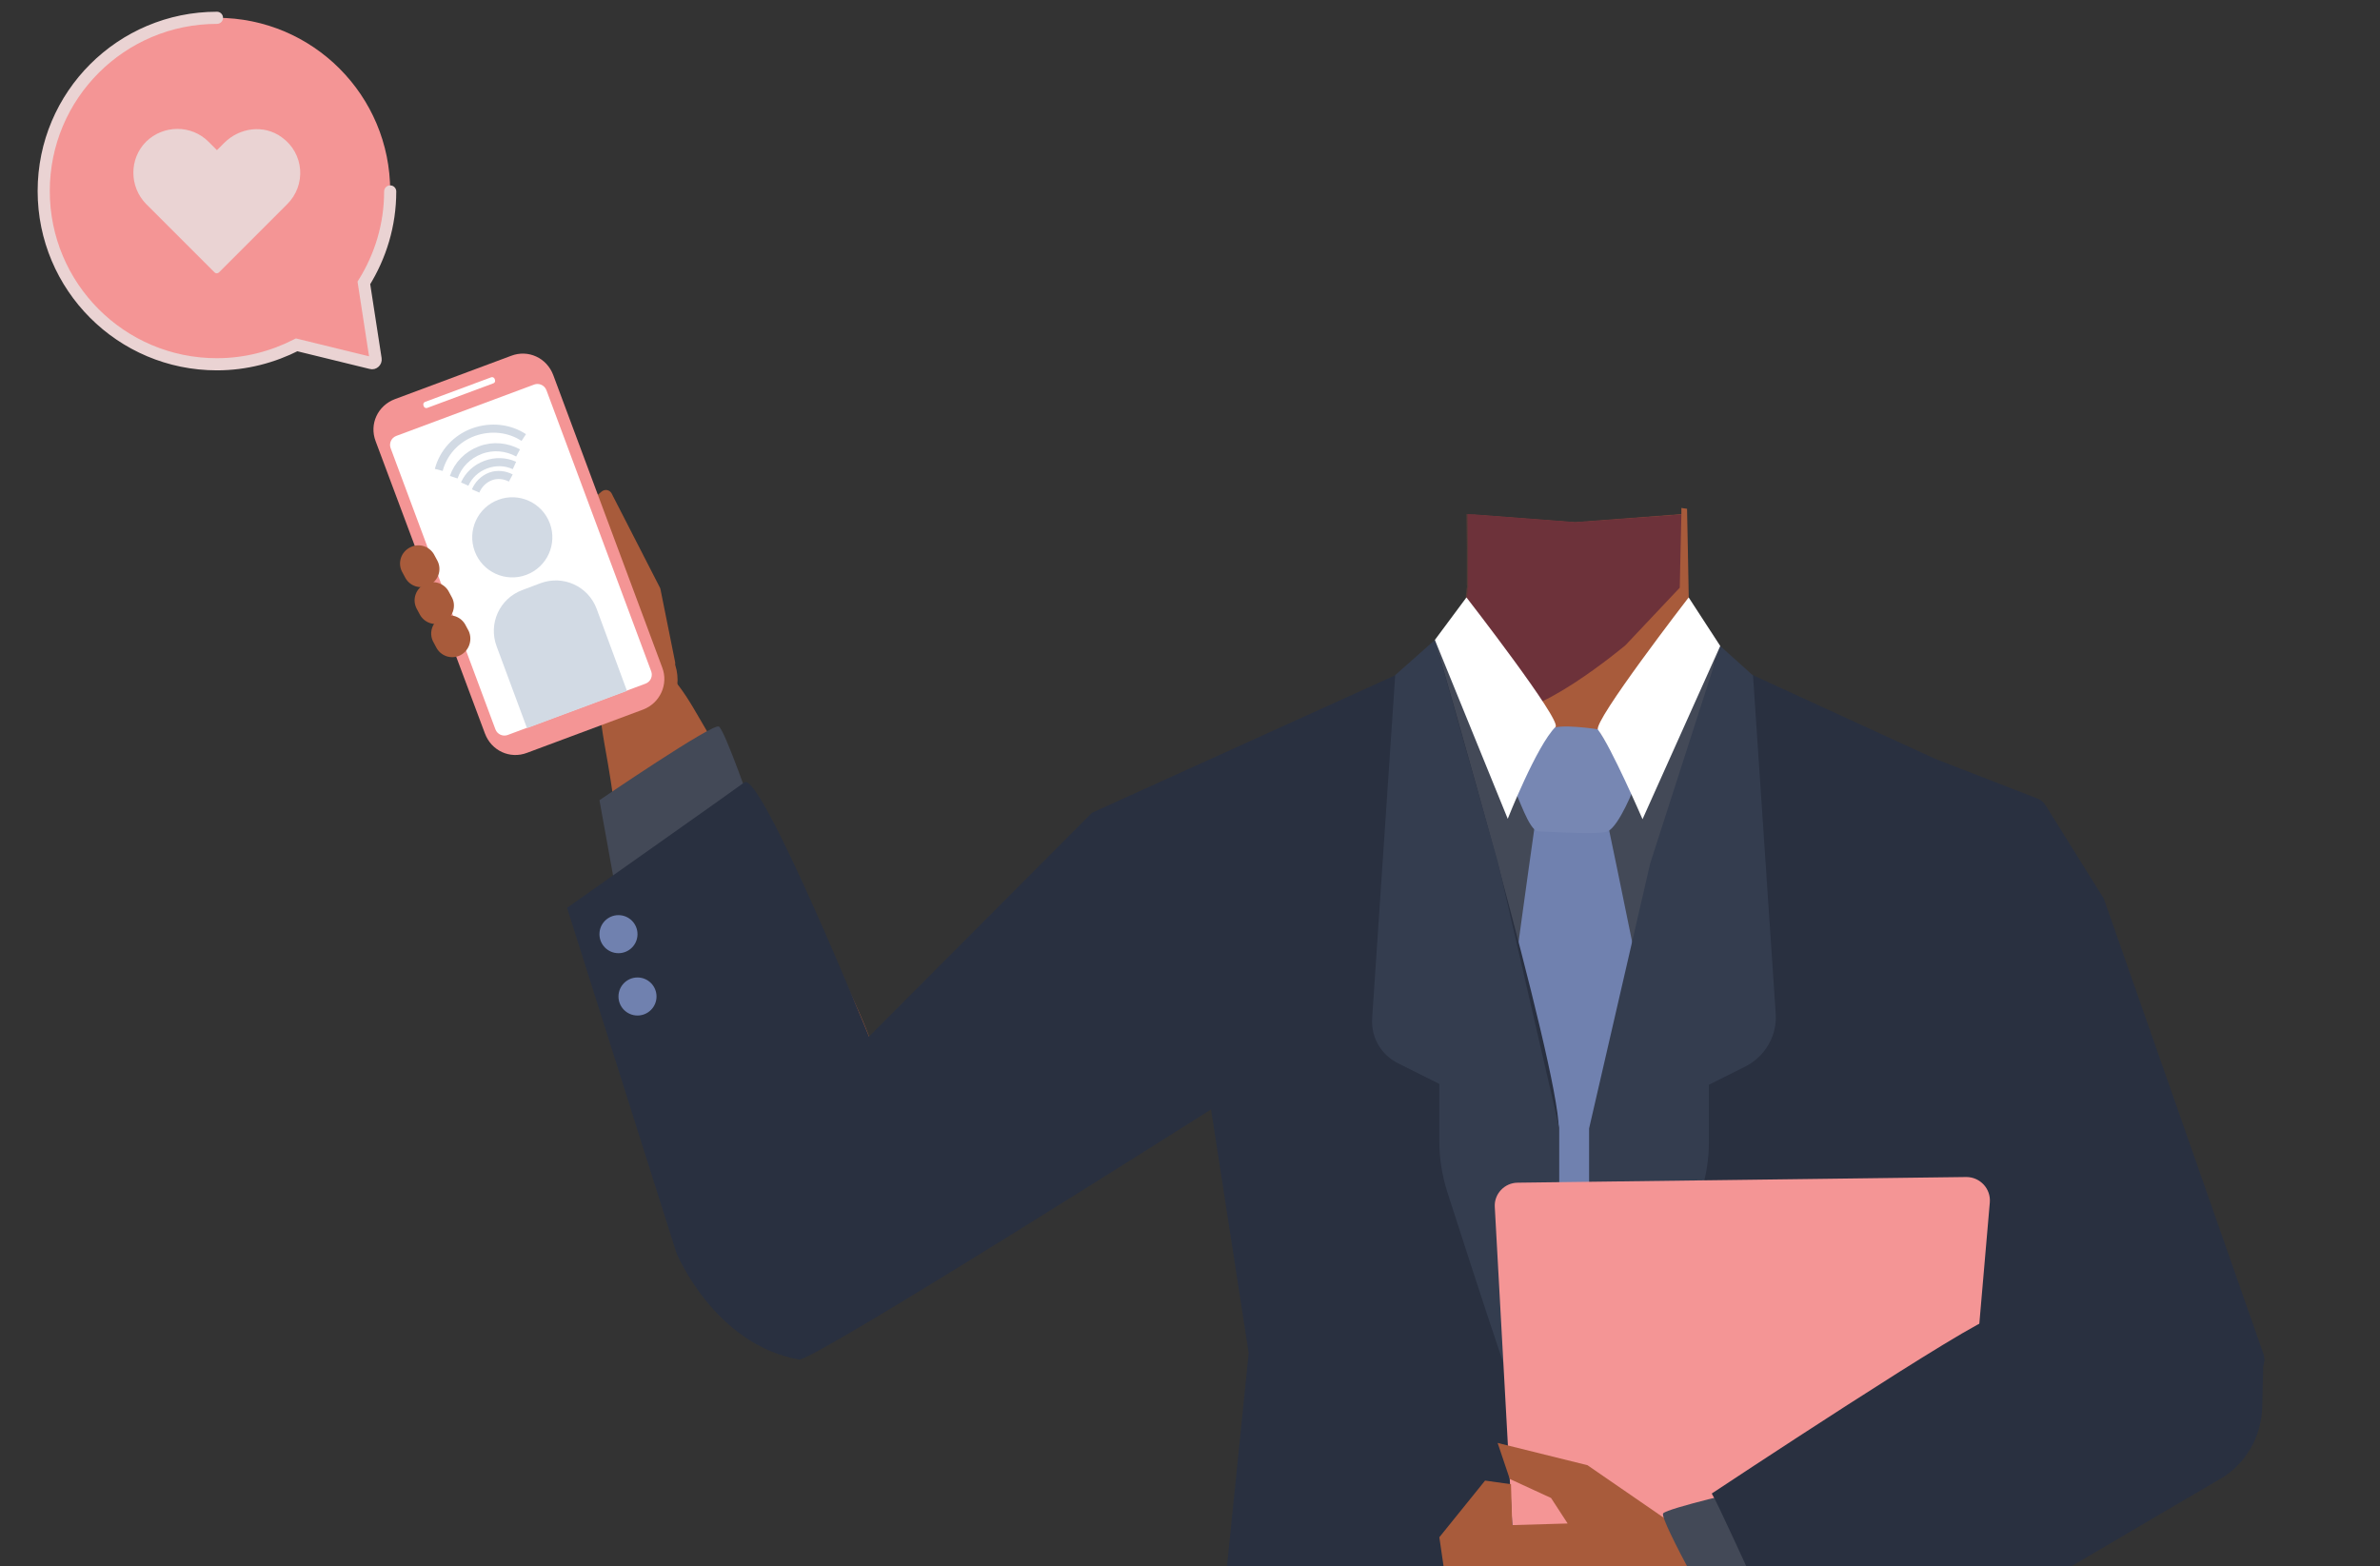<?xml version="1.0" encoding="utf-8"?>
<!-- Generator: Adobe Illustrator 26.0.3, SVG Export Plug-In . SVG Version: 6.00 Build 0)  -->
<svg version="1.1" id="Calque_1" xmlns="http://www.w3.org/2000/svg" xmlns:xlink="http://www.w3.org/1999/xlink" x="0px" y="0px"
	 viewBox="0 0 588 387" style="enable-background:new 0 0 588 387;" xml:space="preserve">
<rect x="0" y="0" width="588" height="387" fill="#333333" stroke="none"/>
<style type="text/css">
	.st0{fill:#563935;}
	.st1{fill:#A85B3B;}
	.st2{fill:#6D323A;}
	.st3{fill:none;stroke:#000000;stroke-width:3;stroke-miterlimit:10;}
	.st4{fill:#434957;}
	.st5{fill:#547687;}
	.st6{fill:#634B47;}
	.st7{fill:#7081AF;}
	.st8{fill:#293040;}
	.st9{fill:#343D4F;}
	.st10{fill:#7787B3;}
	.st11{fill:#FFFFFF;}
	.st12{fill:#F49595;}
	.st13{fill:#D2DAE4;}
	.st14{fill:none;stroke:#D2DAE4;stroke-width:2;stroke-miterlimit:10;}
	.st15{fill:none;stroke:#EAD3D3;stroke-width:3;stroke-linecap:round;stroke-miterlimit:10;}
	.st16{fill:#EAD3D3;}
</style>
<path d="M223.8,464.2h0.1H223.8z"/>
<polygon points="223.9,464.2 224,464.2 224,464.2 "/>
<path d="M223.8,464.2h0.1H223.8z"/>
<polygon points="223.9,464.2 224,464.2 224,464.2 "/>
<path class="st0" d="M509.4,228.5c-0.6,38.4-26.2,33.2-36.9,42.3c-12.6,10.8-8.3,50-17.2,64c-2.5,3.8-11.4,10.1-15.8,9.1
	c-12.5-2.9-24-30.7-34.8-37.7c-6.3-4.1-23.6-3.6-30.2,0c-11.2,6.2-22.3,34.9-34.8,37.7c-4.4,1-13.4-5.2-15.8-9.1
	c-8.9-14-4.6-53.2-17.2-64c-10.6-9.1-36.2-3.9-36.9-42.3c-0.4-26.6,35-37.3,35-37.3l40.1-19.9c9.8-4.8,16.3-14.4,17.4-25.2
	c0-0.3,0-0.6,0.1-0.9s0-0.5,0-0.8s0-0.3,0-0.5c0-0.4,0-0.8,0-1.2v-2.3v-4.7l-0.1-8.7l1.6,0.1l25,1.9l26.2-2l0.7-0.1l0.1,8.7v2.2
	l0.1,7.1c0.1,10.7,6.2,20.4,15.8,25.1l40.5,20.1c1,0.5,2.1,1,3.2,1.3C482.6,194.1,509.8,205.2,509.4,228.5z"/>
<polygon class="st1" points="417.8,183.7 390.4,216.2 363.2,183.7 363.4,172 364,135.8 364.1,127.2 389.2,129.1 415.4,127.1 
	415.4,125.5 416.8,125.7 417,135.8 417.3,152 "/>
<path class="st2" d="M415.4,127.1l-0.2,8.7l-0.2,9.4l-13.4,14.2c0,0-23.5,19.8-31.6,15.9c-2-1-4.3-2.1-6.5-3.3
	c-5.5-2.9-10.7-5.9-10.7-5.9c0.6-0.6,1.3-1.3,1.8-1.9c3.9-4.8,6.5-10.5,7.8-16.6c0-0.1,0.1-0.3,0.1-0.5V147c0-0.3,0.1-0.6,0.1-1
	s0-0.6,0.1-0.9s0-0.5,0-0.8s0-0.3,0-0.5c0-0.7,0-1.4,0-2.1v-1.3c0-0.6,0-1.2,0-1.9c0-1,0-1.9,0-2.8l0,0l-0.1-8.7l1.6,0.1l25,1.9
	L415.4,127.1z"/>
<path class="st3" d="M449.8,221c-1.3,27.6,17.7,53.5,17.7,53.5s31.2,53.9,41.3,72c4.8,8.5,14.4,26.5,36,15.2l0,0
	c17.8-9.3,11.9-28.1,8.1-36.7c-7.6-17.5-26.8-51.4-31.2-69.8c-3.3-13.7-3.1-36.1-20.9-52.3c0,0-13.1-14.9-31.9-7.7l-0.7,0.3
	C457.6,199.5,450.3,209.5,449.8,221L449.8,221z"/>
<path class="st1" d="M201.1,329.5c-19.6,3.6-29.9-17.7-33.2-25.6s-6.1-25.5-7.4-34.1c-3.5-22.1-6.6-59.6-10.3-81.1
	c-2.5-14.2-4.2-21.6,4.5-25.5c7.9-3.6,14.8,8.6,17.6,13.4c11.4,19.6,34.2,57.7,42.7,80.2c3.5,9.2,8.9,28.5,9.1,38.4
	C224.8,322.7,206.8,328.5,201.1,329.5z"/>
<path class="st3" d="M327.3,239.3c-11.9,25-40.9,38.8-40.9,38.8s-52.9,32.8-70.4,44c-8.2,5.3-25.2,16.6-38.9-3.6l0,0
	c-11.3-16.6,2.8-30.4,10.2-36.2c15-11.8,47.9-32.6,60.5-46.7c9.4-10.5,19.8-30.3,43.1-36.2c0,0,18.6-6.9,31.8,8.2l0.5,0.6
	C330.6,216.8,332.2,229,327.3,239.3L327.3,239.3z"/>
<polygon class="st4" points="310.3,436 311.8,413.5 466.8,413.5 468.8,433 "/>
<polygon class="st5" points="388.2,474.6 383.2,434.6 398.2,434.6 397.2,466.8 "/>
<path class="st6" d="M555.7,329.4c-9-17.7-32.2-13-40.5-10.8c-8.3,2.2-23.9,10.7-31.6,14.8c-19.7,10.6-51.3,31-70.7,41.1
	c-12.7,6.7-19.6,9.8-17.6,19.1c1.9,8.4,15.8,6.5,21.3,5.8c22.5-2.9,66.6-8,89.7-14.9c9.5-2.8,28-10.3,36-16.1
	C564.7,352.4,558.3,334.6,555.7,329.4z"/>
<path class="st1" d="M166.8,163.6l-3.6-17.9c0-0.1-0.1-0.3-0.1-0.4l-12-23.4c-0.5-0.9-1.6-1.1-2.4-0.5c-1.4,1.1-3.2,2.8-3.4,3.9
	c-1.2,5.4,1.9,13.7,3.5,18.9c0.2,0.7-0.6,4-1.2,4.4c-0.7,0.5-1.7,0.5-2.6,0.2c-1.3-0.4-2.4,1.1-1.7,2.3l7,12.1
	c0.2,0.4,0.7,0.7,1.2,0.8l13.7,1.5C166.1,165.6,167,164.6,166.8,163.6z"/>
<ellipse class="st1" cx="155.3" cy="168" rx="12.1" ry="12.1"/>
<path class="st4" d="M338.6,176.2c1.3-1.3,17.4-20.3,18.9-20.3c0.7,0,13.8,31.6,29,32.1c18.5,0.5,36.1-32.1,36.1-32.1l8.9,14
	l5,160.5l-97.9,1.3V176.2z"/>
<path class="st4" d="M153.7,228.7l-5.6-31c0,0,28-19.1,29.5-18.2s8.4,20.9,8.4,20.9L153.7,228.7z"/>
<path class="st7" d="M379.1,204.5l18.3-0.1c0,0,14.2,67.7,13.6,69.8s-9.3,53.4-9.2,54.6s-12.6,16-12.6,16s-12.8-18.5-13.4-20.5
	s-4.7-46.4-5.7-48S379.1,204.5,379.1,204.5z"/>
<path class="st8" d="M476.8,400.4l17.9,88c0.5,2.2-1,4.4-3.2,4.9c-0.1,0-0.3,0-0.4,0.1c-16.6,1.8-58,14-72.7,9.6
	c-8.5-2.6-16.7-24.8-18.1-29.7c-0.3-0.6-0.5-1.3-0.6-2c-0.5-15.5-6.8-169.8-4.1-191.9s22.2-89.8,27.1-111.9c0.6-2.6,1.2-4.9,1.2-4.9
	l53.8,24.7l0.2,0.1l25.5,9.9c0.8,0.3,1.5,0.9,2,1.7l14.1,22.6c0.2,0.3,0.3,0.5,0.4,0.8l39.3,112.1c0.7,2-0.2,4.2-2.2,5.1l-84,38.9
	c-1.9,0.9-2.9,3.1-2.1,5.1l5.7,16.2C476.7,400,476.7,400.2,476.8,400.4z"/>
<path class="st8" d="M355.6,161.9c0,0,29.5,101.4,29.5,116.9s0.3,182.9-7.5,192.1s-20.4,27.1-34,27.1s-46.6-7.9-46.6-7.9
	c-6.7-1.1-11.2-7.5-10-14.1c0-0.3,0.1-0.5,0.2-0.8l15.8-86.9l5.5-54l-9.3-60.2c0,0-98.5,62.4-101.8,61.8
	c-21.1-3.8-30.3-26.4-30.3-26.4l-27-85.2c0,0,42.7-30.1,43.8-31c4-3,30.8,62.8,30.8,62.8l55.1-55.3L355.6,161.9z"/>
<path class="st9" d="M354.5,158.1l-9.8,8.7l-5.7,84.8c-0.3,4.7,2.2,9,6.4,11.1l10.2,5.1V282c0,4.3,0.7,8.5,2,12.6
	c6.1,19,24.3,75.3,25.6,73.2c1.6-2.5,2-75.9,2-75.9v-13.3l-15.1-65.5L354.5,158.1z"/>
<path class="st10" d="M374.2,195.5c0.9-1.8,6.7-13.2,8.9-15.3c1.7-1.6,11.8,0,11.8,0l8.9,14.2c0,0-3.7,9.6-6.6,11
	c-1.5,0.7-8.8,0.4-17.2,0C377.7,205.2,375,196.2,374.2,195.5z"/>
<path class="st9" d="M425,159.6l8.1,7.3l5.6,83.5c0.4,5.5-2.6,10.6-7.5,13.1l-9,4.5v14.2c0,4.3-0.7,8.5-2,12.6
	c-6.1,19-24.3,75.3-25.6,73.2c-1.6-2.5-2-75.9-2-75.9v-13.3l15.1-65.5L425,159.6z"/>
<path class="st11" d="M417.2,147.6l7.8,12l-19.2,42.8c0,0-7.8-18-11-22.1C393.4,178.4,417.2,147.6,417.2,147.6z"/>
<path class="st12" d="M369.3,298.2l6.9,125.4c0.2,3.2,2.9,5.6,6,5.5l93.3-4.2c2.9-0.1,5.2-2.4,5.5-5.3l10.6-122.5
	c0.3-3.4-2.4-6.3-5.8-6.3L375,292.2C371.7,292.2,369.1,295,369.3,298.2z"/>
<path class="st11" d="M362.3,147.6l-7.8,10.5l18,44.2c0,0,7.1-18,11.8-22.7C386,178.1,362.3,147.6,362.3,147.6z"/>
<polygon class="st1" points="411.8,375.5 392.2,362 370,356.5 373,365.4 383.2,370.1 387.3,376.4 373.6,376.8 373.3,366.7 
	366.9,365.8 355.6,379.8 360,409.9 379.4,416.8 413.5,400.2 423.4,397 443.8,392 426.7,371.1 417.8,374.6 "/>
<path class="st4" d="M457.5,401.7l-31.4,2.2c0,0-16.3-28.7-15.2-30s21.6-6,21.6-6L457.5,401.7z"/>
<path class="st8" d="M422.9,369c2.7,4.2,25.5,56.9,27.4,54.8s98.2-58.4,98.2-58.4l0.2-0.1c6.2-3.7,10-10.4,10.2-17.6l0.3-12.2
	c0,0-21.8-19.2-24.1-19.2s-39.3,9.7-42.7,9.3S422.9,369,422.9,369z"/>
<circle class="st7" cx="152.8" cy="230.8" r="4.7"/>
<circle class="st7" cx="157.5" cy="246.2" r="4.7"/>
<circle class="st7" cx="472.1" cy="397.4" r="4.7"/>
<circle class="st7" cx="457.5" cy="406.8" r="4.7"/>
<g>
	<path class="st12" d="M158.9,175.3L130.2,186c-4.2,1.6-8.8-0.5-10.4-4.8L92.8,109c-1.6-4.2,0.5-8.8,4.8-10.4l28.7-10.7
		c4.2-1.6,8.8,0.5,10.4,4.8l26.9,72.2C165.2,169,163.1,173.7,158.9,175.3z"/>
	<path class="st11" d="M159.5,168.9l-34.1,12.7c-1.1,0.4-2.5-0.1-3-1.4l-25.9-69.5c-0.4-1.1,0.1-2.5,1.4-3L132,95
		c1.1-0.4,2.5,0.1,3,1.4l25.9,69.5C161.3,167,160.8,168.4,159.5,168.9z"/>
	<path class="st11" d="M121.9,94.7l-16.4,6.1c-0.3,0.1-0.7-0.1-0.8-0.4l-0.1-0.3c-0.1-0.3,0.1-0.7,0.4-0.8l16.4-6.1
		c0.3-0.1,0.7,0.1,0.8,0.4l0.1,0.3C122.4,94.3,122.2,94.6,121.9,94.7z"/>
	<ellipse transform="matrix(0.937 -0.349 0.349 0.937 -38.37 52.6)" class="st13" cx="126.6" cy="132.7" rx="9.9" ry="9.9"/>
	<path class="st13" d="M154.9,170.7l-24.7,9.2l-7.5-20.2c-2.1-5.6,0.7-11.8,6.3-13.9l4.5-1.7c5.6-2.1,11.8,0.7,13.9,6.3L154.9,170.7
		L154.9,170.7z"/>
	<path class="st14" d="M127.1,115c-2.2-1-4.7-1.1-7.1-0.2s-4.2,2.6-5.2,4.8"/>
	<path class="st14" d="M128,111.9c-2.8-1.5-6.1-1.9-9.3-0.7c-3.2,1.2-5.6,3.7-6.6,6.7"/>
	<path class="st14" d="M129.4,108.1c-3.5-2.3-8.1-2.9-12.5-1.3c-4.3,1.6-7.4,5.1-8.5,9.3"/>
	<path class="st14" d="M126.2,118.1c-1.5-0.8-3.4-1-5-0.4c-1.8,0.7-3,2-3.7,3.6"/>
</g>
<path class="st12" d="M89.9,69.8c4.1-6.6,6.5-14.3,6.5-22.6c0-23.6-19.1-42.8-42.8-42.8S10.8,23.6,10.8,47.2S29.9,90,53.6,90
	c7.1,0,13.8-1.8,19.7-4.8l18.4,4.5c0.6,0.2,1.2-0.4,1.1-1L89.9,69.8z"/>
<path class="st15" d="M53.6,4.4C30,4.4,10.8,23.5,10.8,47.2C10.8,70.8,29.9,90,53.6,90c7.1,0,13.8-1.8,19.7-4.8l18.4,4.5
	c0.6,0.2,1.2-0.4,1.1-1l-2.9-18.8c4.1-6.6,6.5-14.3,6.5-22.6"/>
<path class="st16" d="M69.6,33.9c-4.4-3.2-10.4-2.4-14.2,1.4l-1.8,1.8l0,0L51.5,35c-4.2-4.2-11.1-4.2-15.4,0l0,0
	c-4.2,4.2-4.2,11.1,0,15.4l2.1,2.1l0,0L53,67.3c0.3,0.3,0.8,0.3,1.1,0l14.8-14.8l0,0l2-2C75.7,45.8,75.2,37.9,69.6,33.9z"/>
<path class="st1" d="M113.7,161.9L113.7,161.9c-2.2,1.1-4.9,0.2-6-2.1l-0.7-1.3c-1.1-2.2-0.2-4.9,2.1-6h0c2.2-1.1,4.9-0.2,6,2.1
	l0.7,1.3C116.8,158.1,115.9,160.8,113.7,161.9z"/>
<path class="st1" d="M109.6,153.7L109.6,153.7c-2.2,1.1-4.9,0.2-6-2.1l-0.7-1.3c-1.1-2.2-0.2-4.9,2.1-6h0c2.2-1.1,4.9-0.2,6,2.1
	l0.7,1.3C112.8,149.9,111.8,152.6,109.6,153.7z"/>
<path class="st1" d="M106,144.6L106,144.6c-2.2,1.1-4.9,0.2-6-2.1l-0.7-1.3c-1.1-2.2-0.2-4.9,2.1-6h0c2.2-1.1,4.9-0.2,6,2.1l0.7,1.3
	C109.2,140.8,108.3,143.5,106,144.6z"/>
</svg>
